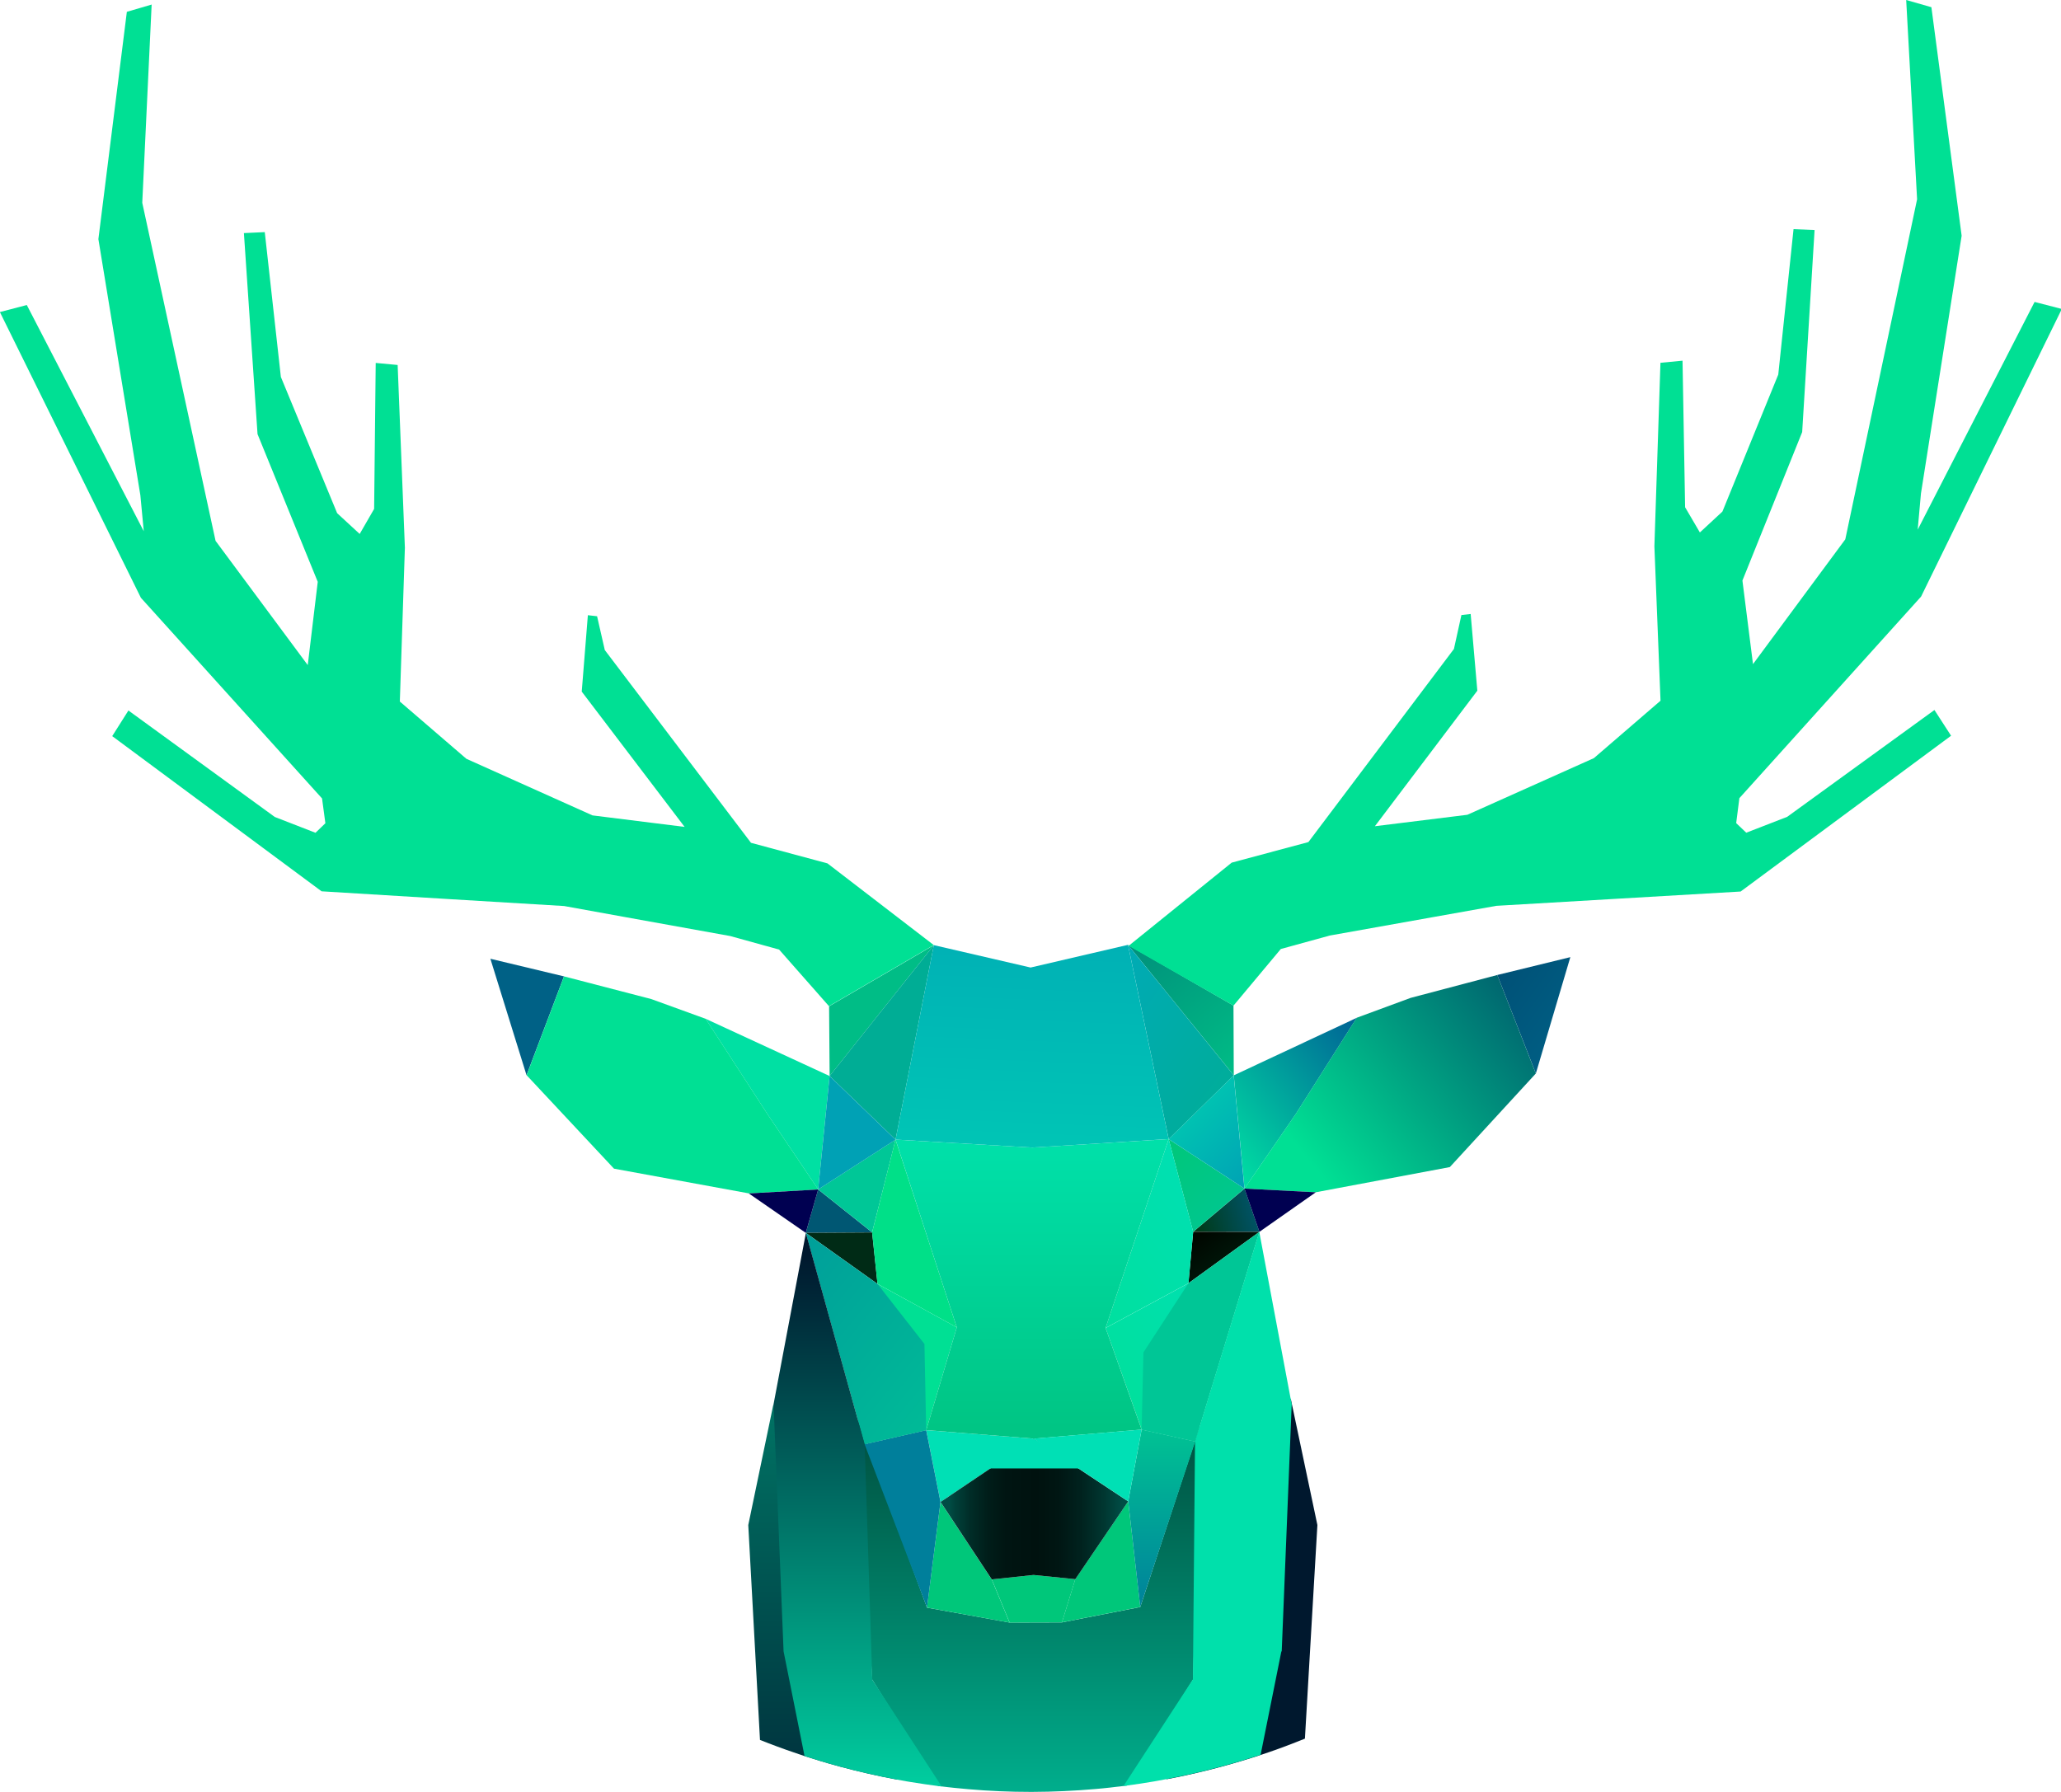 <svg fill="none" height="50" viewBox="0 0 57.5 50" width="57.5" xmlns:xlink="http://www.w3.org/1999/xlink"><linearGradient id="a"><stop offset="0" stop-color="#00e0a4"/><stop offset="1" stop-color="#00182e"/></linearGradient><linearGradient id="b" gradientUnits="userSpaceOnUse" x1="22.952" x2="22.952" xlink:href="#a" y1="21.458" y2="53.908"/><linearGradient id="c" gradientUnits="userSpaceOnUse" x1="10177.2" x2="10177.2" xlink:href="#a" y1="-20838.9" y2="-2692.85"/><linearGradient id="d" gradientUnits="userSpaceOnUse" x1="28.7" x2="28.7" y1="55.445" y2="32.284"><stop offset="0" stop-color="#00e0b5"/><stop offset="1" stop-color="#000b08"/></linearGradient><linearGradient id="e"><stop offset="0" stop-color="#00917b"/><stop offset="1" stop-color="#00bd86"/></linearGradient><linearGradient id="f" gradientUnits="userSpaceOnUse" x1="32.017" x2="35.075" xlink:href="#e" y1="26.015" y2="29.561"/><linearGradient id="g"><stop offset="0" stop-color="#004f75"/><stop offset="1" stop-color="#006186"/></linearGradient><linearGradient id="h" gradientUnits="userSpaceOnUse" x1="42.252" x2="45.071" xlink:href="#g" y1="25.942" y2="27.978"/><linearGradient id="i"><stop offset="0" stop-color="#00e0a3"/><stop offset="1" stop-color="#00298f"/></linearGradient><linearGradient id="j" gradientUnits="userSpaceOnUse" x1="33.893" x2="40.101" xlink:href="#i" y1="32.222" y2="27.153"/><linearGradient id="k"><stop offset="0" stop-color="#00e094"/><stop offset="1" stop-color="#000051"/></linearGradient><linearGradient id="l" gradientUnits="userSpaceOnUse" x1="36.677" x2="47.166" xlink:href="#k" y1="32.599" y2="24.034"/><linearGradient id="m"><stop offset="0" stop-color="#005773"/><stop offset="1" stop-color="#003b1b"/></linearGradient><linearGradient id="n" gradientUnits="userSpaceOnUse" x1="35.267" x2="33.438" xlink:href="#m" y1="33.672" y2="34.191"/><linearGradient id="o" gradientUnits="userSpaceOnUse" x1="50278.398" x2="50335.801" xlink:href="#k" y1="-39389.398" y2="-39254.801"/><linearGradient id="p"><stop offset="0" stop-color="#000700"/><stop offset="1" stop-color="#002b16"/></linearGradient><linearGradient id="q" gradientUnits="userSpaceOnUse" x1="33.535" x2="34.988" xlink:href="#p" y1="34.415" y2="36.403"/><linearGradient id="r"><stop offset="0" stop-color="#00abb5"/><stop offset="1" stop-color="#00ad95"/></linearGradient><linearGradient id="s" gradientUnits="userSpaceOnUse" x1="31.439" x2="35.896" xlink:href="#r" y1="26.483" y2="29.811"/><linearGradient id="t"><stop offset="0" stop-color="#00c77a"/><stop offset="1" stop-color="#00c797"/></linearGradient><linearGradient id="u" gradientUnits="userSpaceOnUse" x1="32.669" x2="35.066" xlink:href="#t" y1="31.849" y2="34.364"/><linearGradient id="v"><stop offset="0" stop-color="#00d4b0"/><stop offset="1" stop-color="#00a1b5"/></linearGradient><linearGradient id="w" gradientUnits="userSpaceOnUse" x1="32.69" x2="35.445" xlink:href="#v" y1="29.713" y2="32.605"/><linearGradient id="x"><stop offset="0" stop-color="#00e088"/><stop offset="1" stop-color="#00e0b5"/></linearGradient><linearGradient id="y" gradientUnits="userSpaceOnUse" x1="25.979" x2="34.163" xlink:href="#x" y1="39.519" y2="32.837"/><linearGradient id="z"><stop offset="0" stop-color="#00e094"/><stop offset="1" stop-color="#00e0b5"/></linearGradient><linearGradient id="A" gradientUnits="userSpaceOnUse" x1="30.206" x2="35.082" xlink:href="#z" y1="40.384" y2="35.883"/><linearGradient id="B" gradientUnits="userSpaceOnUse" x1="4415.95" x2="5082.64" xlink:href="#t" y1="-943.566" y2="-1285.54"/><linearGradient id="C" gradientUnits="userSpaceOnUse" x1="-150874" x2="-151447" xlink:href="#e" y1="-241291" y2="-240751"/><linearGradient id="D" gradientUnits="userSpaceOnUse" x1="-81194" x2="-81558.797" xlink:href="#g" y1="-220572" y2="-220392"/><linearGradient id="E" gradientUnits="userSpaceOnUse" x1="-24146.199" x2="-25591.4" xlink:href="#i" y1="-5412.1" y2="-6242.87"/><linearGradient id="F" gradientUnits="userSpaceOnUse" x1="-57084.898" x2="-60415.199" xlink:href="#k" y1="-3955.94" y2="-7556.44"/><linearGradient id="G" gradientUnits="userSpaceOnUse" x1="3148.09" x2="3281.09" xlink:href="#m" y1="-1462.58" y2="-1370.84"/><linearGradient id="H" gradientUnits="userSpaceOnUse" x1="-57891.398" x2="-57970" xlink:href="#k" y1="-39033.199" y2="-38852.602"/><linearGradient id="I" gradientUnits="userSpaceOnUse" x1="-55633.5" x2="-55728.199" xlink:href="#p" y1="-42563.199" y2="-42375.5"/><linearGradient id="J" gradientUnits="userSpaceOnUse" x1="-186319" x2="-187179" xlink:href="#r" y1="-579591" y2="-579209"/><linearGradient id="K" gradientUnits="userSpaceOnUse" x1="-77920.797" x2="-78240.703" xlink:href="#t" y1="-126465" y2="-126180"/><linearGradient id="L" gradientUnits="userSpaceOnUse" x1="-81116.5" x2="-81535.797" xlink:href="#v" y1="-156543" y2="-156233"/><linearGradient id="M" gradientUnits="userSpaceOnUse" x1="-15702.2" x2="-17284.199" xlink:href="#x" y1="-4921.18" y2="-5440.26"/><linearGradient id="N" gradientUnits="userSpaceOnUse" x1="-123404" x2="-123528" xlink:href="#z" y1="-68624.398" y2="-68253"/><linearGradient id="O" gradientUnits="userSpaceOnUse" x1="4384.32" x2="5432.53" xlink:href="#z" y1="-3835.69" y2="-4438.87"/><linearGradient id="P" gradientUnits="userSpaceOnUse" x1="-15245.6" x2="-15938" xlink:href="#t" y1="-1344.62" y2="-1717.02"/><linearGradient id="Q" gradientUnits="userSpaceOnUse" x1="4903.81" x2="4998.92" xlink:href="#t" y1="-880.213" y2="-1046.79"/><linearGradient id="R" gradientUnits="userSpaceOnUse" x1="31.309" x2="26.48" y1="42.106" y2="42.106"><stop offset="0" stop-color="#004d45"/><stop offset=".11" stop-color="#003630"/><stop offset=".24" stop-color="#00221e"/><stop offset=".37" stop-color="#001613"/><stop offset=".5" stop-color="#00120f"/><stop offset=".67" stop-color="#001512"/><stop offset=".78" stop-color="#001e1a"/><stop offset=".88" stop-color="#002d28"/><stop offset=".97" stop-color="#00423b"/><stop offset="1" stop-color="#004d45"/></linearGradient><linearGradient id="S" gradientUnits="userSpaceOnUse" x1="28.795" x2="28.795" y1="39.838" y2="31.94"><stop offset="0" stop-color="#00c584"/><stop offset="1" stop-color="#00e0a9"/></linearGradient><linearGradient id="T" gradientUnits="userSpaceOnUse" x1="28.762" x2="29.082" y1="32.625" y2="24.613"><stop offset="0" stop-color="#00c7b5"/><stop offset="1" stop-color="#00abb5"/></linearGradient><linearGradient id="U"><stop offset="0" stop-color="#007f9b"/><stop offset="1" stop-color="#00c693"/></linearGradient><linearGradient id="V" gradientUnits="userSpaceOnUse" x1="32.411" x2="32.411" xlink:href="#U" y1="45.029" y2="39.612"/><linearGradient id="W" gradientUnits="userSpaceOnUse" x1="4075.03" x2="4075.03" xlink:href="#U" y1="-3634.24" y2="-4968.31"/><linearGradient id="X"><stop offset="0" stop-color="#00c696"/><stop offset="1" stop-color="#00959b"/></linearGradient><linearGradient id="Y" gradientUnits="userSpaceOnUse" x1="28.12" x2="19.727" xlink:href="#X" y1="41.141" y2="34.372"/><linearGradient id="Z" gradientUnits="userSpaceOnUse" x1="7000.88" x2="9095.32" xlink:href="#X" y1="-3451.53" y2="-4364.66"/><linearGradient id="aa" gradientUnits="userSpaceOnUse" x1="109139" x2="109265" xlink:href="#z" y1="-69737.5" y2="-69366.203"/><linearGradient id="ab" gradientUnits="userSpaceOnUse" x1="5507.35" x2="5519.56" xlink:href="#z" y1="-1992.25" y2="-1907.61"/><linearGradient id="ac" gradientUnits="userSpaceOnUse" x1="76269.898" x2="76269.898" xlink:href="#k" y1="-44735.199" y2="-100815"/><linearGradient id="ad" gradientUnits="userSpaceOnUse" x1="33133.102" x2="33133.102" xlink:href="#k" y1="-44559.102" y2="-100418"/><linearGradient id="ae"><stop offset="0" stop-color="#00e0ab"/><stop offset="1" stop-color="#00182e"/></linearGradient><linearGradient id="af" gradientUnits="userSpaceOnUse" x1="23.927" x2="23.927" xlink:href="#ae" y1="51.348" y2="35.002"/><linearGradient id="ag" gradientUnits="userSpaceOnUse" x1="11103.3" x2="11103.3" xlink:href="#ae" y1="-6029.91" y2="-19339.301"/><path d="m25.029 49.656c-.536-.099-1.066-.221-1.589-.361-.194-.053-.386-.106-.576-.165-.141-.042-.279-.086-.42-.131-.099-.032-.2-.067-.298-.101-.154-.053-.306-.106-.458-.163-.164-.061-.325-.122-.485-.186l-.327-5.995.703-3.379 3.408 10.356z" fill="url(#b)"/><path d="m36.754 42.553-.348 5.96c-.163.067-.327.129-.49.192-.164.063-.329.122-.494.179-.082.029-.165.057-.249.084-.141.048-.283.091-.426.135-.724.222-1.459.403-2.203.544l.011-.038.004-.015 3.45-10.575z" fill="url(#c)"/><path d="m33.286 46.862-1.844 2.961-.093.011c-.034.004-.069.009-.103.013-.029.004-.059.008-.087.009l-.192.023c-.137.015-.272.029-.409.04-.583.051-1.171.078-1.764.08h-.034c-.587 0-1.173-.025-1.752-.076-.127-.011-.255-.023-.382-.036-.057-.006-.116-.011-.173-.019l-.093-.011-.089-.011-.099-.011-1.84-2.974-.407-7.262 1.937 5.259 2.304.416 1.46-.004 2.186-.429 1.663-5.046z" fill="url(#d)"/><path d="m31.471 26.365 2.942 1.693.008 1.946z" fill="url(#f)"/><path d="m41.773 27.205 2.038-.498-.962 3.246z" fill="url(#h)"/><path d="m34.421 30.005.3 3.161 1.441-2.098 1.69-2.668z" fill="url(#j)"/><path d="m41.773 27.205-2.418.639-1.505.555-1.69 2.668-1.441 2.098 1.99.103 3.74-.703 2.399-2.611z" fill="url(#l)"/><path d="m33.29 34.37 1.431-1.205.416 1.207z" fill="url(#n)"/><path d="m34.72 33.165 1.99.103-1.574 1.104z" fill="url(#o)"/><path d="m33.288 34.371 1.847.002-1.979 1.433z" fill="url(#q)"/><path d="m31.471 26.365 2.95 3.64-1.815 1.779z" fill="url(#s)"/><path d="m33.288 34.371 1.431-1.205-2.115-1.382z" fill="url(#u)"/><path d="m34.419 30.005.3 3.161-2.115-1.382z" fill="url(#w)"/><path d="m32.605 31.784-1.76 5.27 2.313-1.249.131-1.435z" fill="url(#y)"/><path d="m32.754 37.568.405-1.762-2.313 1.249 1.006 2.836 1.496.333z" fill="url(#A)"/><path d="m31.476 41.893-1.477 2.171-.372 1.205 2.186-.43z" fill="url(#B)"/><path d="m23.146 30.024-.015-1.946 2.923-1.705z" fill="url(#C)"/><path d="m14.69 30.002-1.009-3.25 2.054.492z" fill="url(#D)"/><path d="m23.145 30.024-.319 3.164-1.412-2.096-1.728-2.665z" fill="url(#E)"/><path d="m15.736 27.244 2.435.633 1.517.551 1.728 2.665 1.412 2.096-1.935.11-3.763-.69-2.438-2.608z" fill="url(#F)"/><path d="m22.48 34.4.346-1.211 1.505 1.199z" fill="url(#G)"/><path d="m22.48 34.4-1.589-1.1 1.935-.11z" fill="url(#H)"/><path d="m24.482 35.825-2.001-1.425 1.851-.011z" fill="url(#I)"/><path d="m24.985 31.799-1.84-1.775 2.908-3.651z" fill="url(#J)"/><path d="m24.985 31.799-2.159 1.389 1.505 1.199z" fill="url(#K)"/><path d="m24.985 31.8-2.159 1.389.319-3.164z" fill="url(#L)"/><path d="m24.984 31.799 1.709 5.238-2.212-1.213-.15-1.437z" fill="url(#M)"/><path d="m26.24 41.909-.399-2.003 3.022.238z" fill="url(#N)"/><path d="m24.482 35.825.485 1.669-.846 2.803 1.72-.392.853-2.868z" fill="url(#O)"/><path d="m26.239 41.909 1.429 2.161.498 1.205-2.304-.418z" fill="url(#P)"/><path d="m30 44.064-1.15-.116v-.004l-.015.002-.015-.002v.004l-1.15.122.498 1.205 1.46-.006z" fill="url(#Q)"/><path d="m31.476 41.894-2.613-1.73v-.021l-.015.009-.015-.009v.021l-2.592 1.745 1.429 2.161 1.165-.124 1.165.118z" fill="url(#R)"/><path d="m30.845 37.054 1.76-5.27-3.807.236-3.813-.221 1.709 5.238-.853 2.868 2.991.236v.002l.015-.002.015.002v-.002l2.988-.251z" fill="url(#S)"/><path d="m28.813 32.019 3.792-.236-1.135-5.419-2.718.633-2.699-.625-1.068 5.426 3.797.221v.002l.015-.002.015.002z" fill="url(#T)"/><path d="m31.85 39.89-.374 2.003.336 2.946 1.534-4.617z" fill="url(#V)"/><path d="m25.84 39.906-1.72.392 1.743 4.559.376-2.948z" fill="url(#W)"/><path d="m25.84 39.906-1.72.392-1.64-5.898 2.001 1.425 1.31 1.676z" fill="url(#Y)"/><path d="m31.85 39.889 1.496.333 1.79-5.85-1.979 1.433-1.256 1.931z" fill="url(#Z)"/><path d="m28.832 40.142 3.018-.253-.374 2.003z" fill="url(#aa)"/><path d="m27.586 40.974h2.689l-1.443-.831z" fill="url(#ab)"/><path d="m49.861 22.792-1.142.443-.281-.268.089-.696 5.069-5.624 3.927-8.026-.76-.196-3.261 6.354.091-1.011 1.135-7.19-.844-6.377-.703-.201.304 5.561-2.003 9.488-2.575 3.482-.295-2.332 1.667-4.143.346-5.637-.587-.025-.426 4.058-1.558 3.822-.629.583-.412-.703-.072-4.09-.616.059-.169 5.12.171 4.309-1.859 1.602-3.531 1.581-2.579.319 2.858-3.782-.186-2.14-.258.029-.209.947-4.06 5.388-2.14.574-2.876 2.322 2.927 1.667 1.319-1.579 1.367-.376 2.908-.519 1.739-.31 3.206-.188 3.609-.211 5.871-4.347-.464-.718z" fill="url(#ac)"/><path d="m20.952 23.517-4.079-5.379-.215-.943-.257-.029-.171 2.132 2.87 3.775-2.57-.321-3.518-1.579-1.857-1.598.141-4.292-.202-5.099-.612-.057-.044 4.073-.403.699-.629-.58-1.57-3.801-.449-4.041-.582.027.38 5.609 1.68 4.122-.279 2.323-2.572-3.467-2.045-9.433.262-5.531-.692.203-.794 6.342 1.171 7.146.095 1.005-3.263-6.312-.751.196 3.934 7.973 5.054 5.599.093.692-.276.266-1.135-.441-4.084-2.971-.452.715 5.841 4.33 3.583.219 3.185.192 1.732.314 2.9.523 1.365.378 1.391 1.579 2.923-1.705-2.965-2.279z" fill="url(#ad)"/><path d="m26.272 49.847-.099-.011c-.26-.034-.519-.072-.775-.114-.038-.006-.076-.013-.114-.019l-.253-.046c-.536-.099-1.066-.221-1.589-.361-.194-.053-.386-.106-.576-.165-.141-.042-.279-.086-.42-.131l-.585-2.923-.279-6.899.901-4.774 1.64 5.898.213 6.565z" fill="url(#af)"/><path d="m36.038 39.173-.279 6.899-.011.011-.578 2.881c-.141.048-.283.091-.426.135-.724.222-1.459.403-2.203.544-.086.015-.171.032-.257.048l-.061.011c-.004 0-.006.002-.009.002-.257.044-.515.084-.775.118l-.093.011 1.935-2.974.059-6.639 1.792-5.848.874 4.647z" fill="url(#ag)"/></svg>
